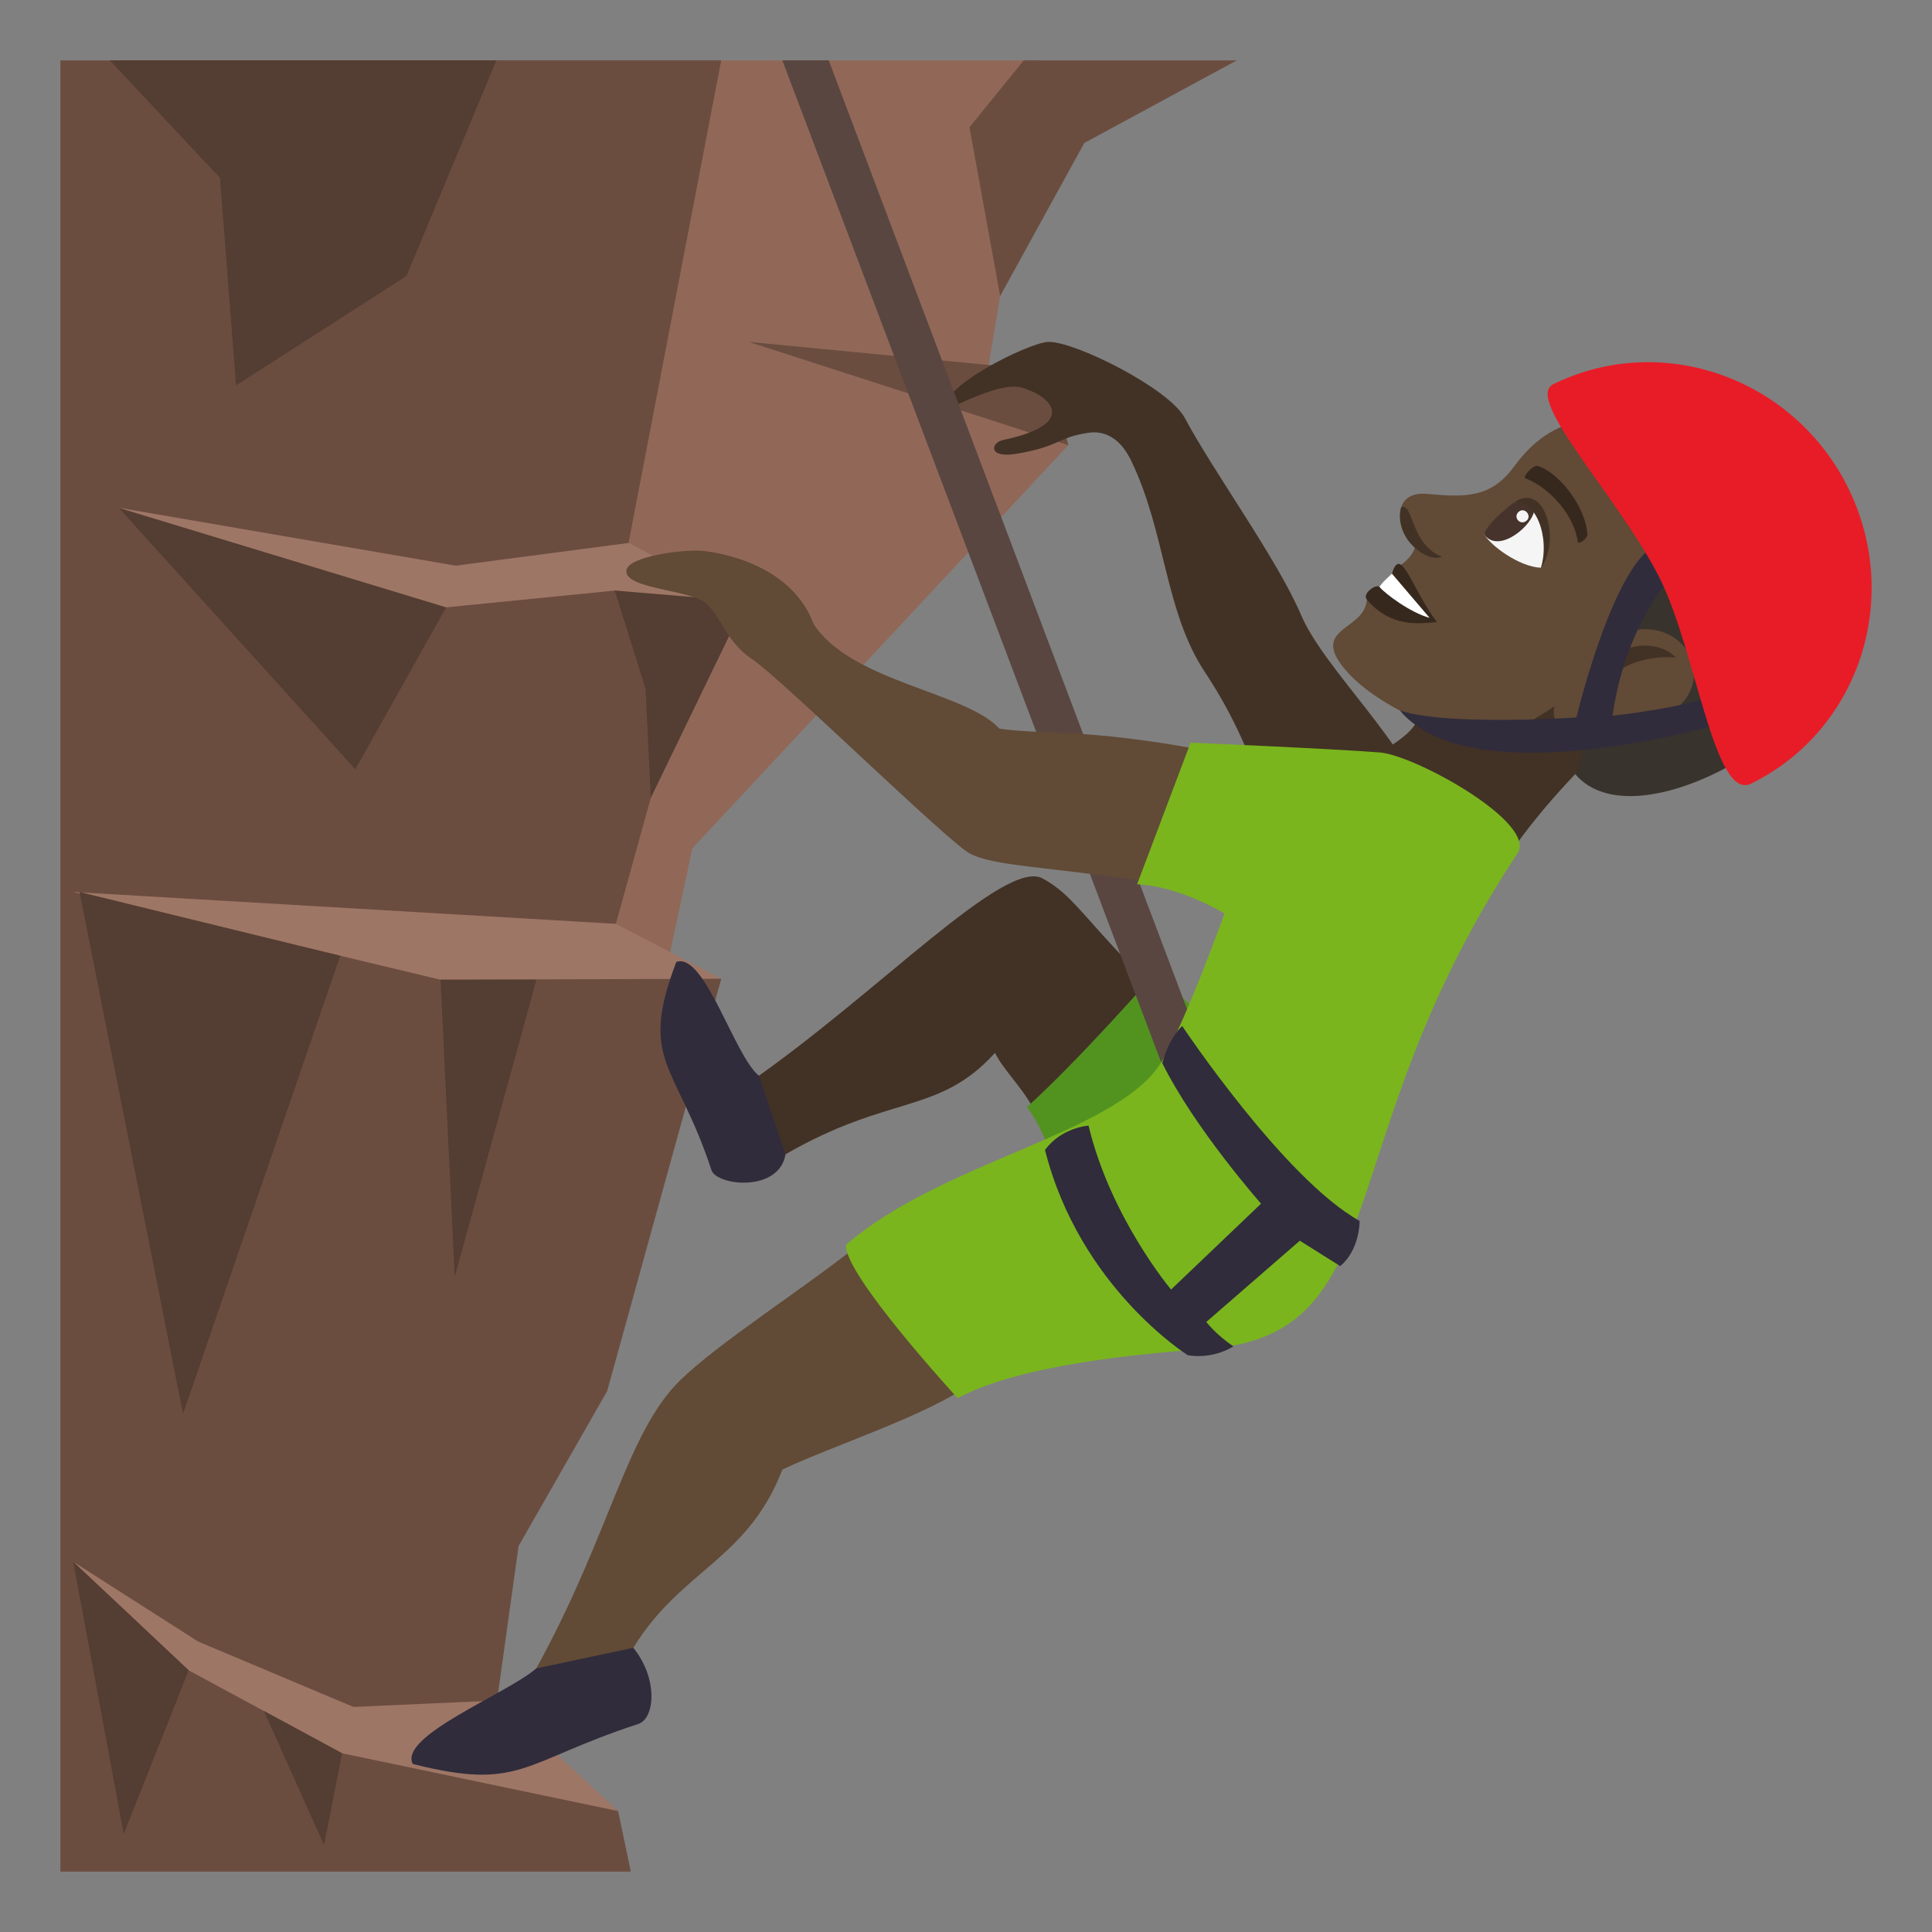 <?xml version="1.0" encoding="utf-8"?>
<!-- Generator: Adobe Illustrator 15.0.0, SVG Export Plug-In . SVG Version: 6.00 Build 0)  -->
<!DOCTYPE svg PUBLIC "-//W3C//DTD SVG 1.1//EN" "http://www.w3.org/Graphics/SVG/1.1/DTD/svg11.dtd">
<svg version="1.1" id="Layer_1" xmlns:x="http://ns.adobe.com/Extensibility/1.0/" xmlns:i="http://ns.adobe.com/AdobeIllustrator/10.0/" xmlns:graph="http://ns.adobe.com/Graphs/1.0/"
	 xmlns="http://www.w3.org/2000/svg" xmlns:xlink="http://www.w3.org/1999/xlink" xmlns:a="http://ns.adobe.com/AdobeSVGViewerExtensions/3.0/"
	 x="0px" y="0px" width="64px" height="64px" viewBox="0 0 64 64" enable-background="new 0 0 64 64" xml:space="preserve">
<rect x="0" y="0" width="64" height="64" fill="#808080" stroke="none"/>
<polygon fill="#916858" points="32.684,12.509 34.427,2 15.514,2 20.774,38.193 22.937,28.101 35.391,14.744 "/>
<polygon fill="#6B4D40" points="23.892,2 20.774,18.24 23.491,19.457 20.176,31.423 23.892,32.423 20.113,46.082 17.179,51.214 
	16.444,56.485 20.476,59.994 20.897,62 2,62 2,2 "/>
<polygon fill="#9E7666" points="2.425,51.735 6.564,54.379 11.709,56.545 16.522,56.329 20.476,59.994 11.332,58.079 6.251,55.332 
	"/>
<polygon fill="#9E7666" points="14.594,32.454 2.425,29.548 20.403,30.604 23.892,32.423 "/>
<polygon fill="#543D32" points="11.271,31.661 6.063,46.839 2.634,29.548 "/>
<polygon fill="#543D32" points="17.771,32.454 15.063,42.303 14.594,32.454 "/>
<polygon fill="#543D32" points="6.251,55.332 4.098,60.756 2.425,51.735 "/>
<polygon fill="#543D32" points="11.332,58.079 10.736,61.123 8.742,56.679 "/>
<polygon fill="#543D32" points="3.93,16.82 11.771,25.486 14.781,20.119 "/>
<polygon fill="#543D32" points="3.637,2 7.286,5.893 7.819,12.768 13.465,9.143 16.444,2 "/>
<polygon fill="#9E7666" points="3.93,16.82 15.096,18.739 20.823,17.986 24.798,20.06 20.364,19.563 14.781,20.119 "/>
<polygon fill="#6B4D40" points="24.798,11.325 34.75,12.282 35.391,14.744 "/>
<polygon fill="#543D32" points="21.384,22.813 20.364,19.563 24.708,19.923 21.558,26.433 "/>
<polygon fill="#6B4D40" points="33.913,2 40.971,2 35.92,4.736 33.131,9.808 32.114,4.216 "/>
<path fill="#423225" d="M46.507,23.192c1.541,0.729-1.248,1.925-1.525,2.157c0,0,2.995,0.391,5.173,2.732
	c0,0,0.762-1.146,2.266-2.686C57.029,21.698,46.507,23.192,46.507,23.192z"/>
<path fill="#614A36" d="M52.015,14.021c-0.863,0.304-1.384,0.794-1.873,1.45c-0.75,1.017-1.584,1.009-2.845,0.891
	c-1.198-0.115-1.075,1.088-0.431,1.778c-0.085,0.329-0.468,0.58-0.468,0.58s0.049,0.902-1.121,1.139
	c-0.053,1.044-1.915,0.913-0.709,2.33c1.177,1.384,3.816,2.253,4.393,2.291c0.911,0.06,2.532-1.086,2.532-1.086
	c-0.301,1.265,2.403,1.498,4.122,0.053C58.465,21.052,60.213,15.403,52.015,14.021z"/>
<path fill="#423225" d="M53.304,21.839c0.656-0.601,1.717-0.589,2.209-0.054c0,0-1.623-0.206-2.465,0.991
	C53.048,22.776,52.845,22.255,53.304,21.839z"/>
<path fill="#F5F5F5" d="M51.044,18.807c-0.72-0.028-1.688-0.748-1.868-1.102C50.803,15.204,51.591,17.579,51.044,18.807z"/>
<path fill="#45332C" d="M49.198,17.745c0.718,0.845,2.667-1.497,0.929-1.077C49.878,16.812,49.053,17.574,49.198,17.745z"/>
<path fill="#423225" d="M51.044,18.807c0.679-0.927,0.112-2.922-0.917-2.139C50.861,16.47,51.355,17.807,51.044,18.807z"/>
<path fill="#F5F5F5" d="M50.313,16.951c-0.21,0.175,0.045,0.475,0.254,0.3C50.76,17.087,50.507,16.787,50.313,16.951z"/>
<path fill="#36281D" d="M52.584,17.699c-0.063-0.955-0.998-2.101-1.66-2.262c-0.137-0.044-0.5,0.366-0.396,0.407
	c0.822,0.313,1.631,1.25,1.737,2.101C52.279,18.056,52.598,17.84,52.584,17.699z"/>
<path fill="#36281D" d="M46.111,19.004c0.054,0.415-0.41,0.444-0.41,0.444c-0.109-0.13-0.587,0.22-0.424,0.411
	c0.813,0.956,1.751,0.788,2.323,0.749C46.765,19.51,46.404,18.012,46.111,19.004z"/>
<path fill="#FFFFFF" d="M46.111,19.004c0,0-0.392,0.346-0.41,0.444c0.177,0.21,1.007,0.844,1.656,1.019L46.111,19.004z"/>
<path fill="#38332D" d="M60.609,21.607c0.611-1.583,0.248-3.509-1.691-5.792c-1.785-2.103-3.568-2.779-3.764-3.555
	c0,0-0.448,0.185-0.63,0.575c-0.262-0.28-0.215-0.616-0.218-0.614c-0.504,0.076-1.666,0.455-2.292,1.8
	c4.079,2.271,3.066,3.459,2.773,5.011c-0.07,0.358-1.505,0.628-1.747,2.328c2.338-1.651,4.297,1.064,2.16,2.358
	c-1.369,0.829-2.334,0.722-2.859,0.662c0.26,0.609-0.16,1.264-0.16,1.264C54.198,28.017,60.727,24.032,60.609,21.607z"/>
<path fill="#423225" d="M47.772,18.442c-0.384,0.151-0.844-0.203-1.063-0.461c-0.296-0.348-0.408-0.824-0.29-1.185
	C46.832,16.676,46.729,18.054,47.772,18.442z"/>
<path fill="#423225" d="M34.541,29.101c-1.252-0.689-5.465,3.814-9.74,6.771c-0.258,0.178,0.95,2.524,1.22,2.366
	c3.447-1.994,5.087-1.31,6.94-3.362c0.281,0.594,1.035,1.26,1.414,2.133c0.264,0.602,4.73-3.398,4.219-3.896
	C35.863,30.454,35.641,29.706,34.541,29.101z"/>
<path fill="#423225" d="M43.102,20.377c-0.789-1.853-2.887-4.721-3.855-6.533c-0.528-0.988-3.683-2.555-4.527-2.518
	c-0.677,0.031-3.76,1.584-3.334,2.229c2.035-0.98,2.359-0.76,2.692-0.633c0.854,0.326,1.49,1.158-0.851,1.654
	c-0.406,0.088-0.5,0.607,0.412,0.461c1.46-0.234,1.396-0.557,2.431-0.703c0.7-0.098,1.144,0.396,1.396,0.917
	c1.156,2.382,1.109,4.996,2.453,7.022c2.116,3.193,1.684,4.969,3.957,6.308c0.481,0.281,3.529-1.201,3.408-1.685
	C46.745,24.746,43.887,22.211,43.102,20.377z"/>
<path fill="#302C3B" d="M25.141,35.636c-0.818-0.656-1.797-4.107-2.738-3.771c-1.26,3.311,0,3.35,1.164,6.895
	c0.172,0.525,2.243,0.749,2.454-0.521L25.141,35.636z"/>
<path fill="#529320" d="M40.016,34.155c-0.229-0.77-1.77-1.891-1.77-1.891s-2.568,2.922-4.225,4.406c0,0,0.871,1.127,0.887,2.406
	C34.936,41.257,40.646,36.292,40.016,34.155z"/>
<path fill="#594640" d="M39.255,37.282L25.916,2h1.537l13.42,35.534C40.83,37.659,38.639,39.2,39.255,37.282z"/>
<path fill="#614A36" d="M39.734,24.826c-3.871-0.707-5.035-0.473-6.627-0.686c-1.088-1.213-4.908-1.547-6.154-3.465
	c-0.77-2.084-3.338-2.385-3.611-2.42c-0.613-0.08-2.539,0.164-2.592,0.641c-0.068,0.617,2.084,0.629,2.631,1.084
	c0.492,0.413,0.675,1.29,1.531,1.854c0.938,0.617,6.49,6.057,7.213,6.438c0.8,0.424,2.436,0.42,6.105,0.961
	C38.941,29.339,40.439,24.955,39.734,24.826z"/>
<path fill="#614A36" d="M17.764,55.269c2.432-4.41,2.986-7.797,4.76-9.537c1.273-1.248,4.027-2.992,5.857-4.449
	c0.598-0.475,4.447,4.035,3.842,4.502c-1.383,1.068-4.672,2.111-6.307,2.898c-1.158,3-3.349,3.312-4.937,5.903
	C20.804,54.873,17.594,55.577,17.764,55.269z"/>
<path fill="#302C3B" d="M17.764,55.269c-0.98,0.848-4.555,2.23-4.092,3.164c3.588,0.908,3.617-0.066,7.475-1.326
	c0.549-0.18,0.661-1.499-0.167-2.521L17.764,55.269z"/>
<path fill="#7AB51D" d="M39.439,24.602l-1.771,4.69c1.422,0.066,2.896,0.969,2.896,0.969s-1.469,4.092-2.219,5.113
	c-1.625,2.219-7.227,3.172-10.318,5.861c-0.109,0.943,3.695,5.08,3.695,5.08c1.963-1.061,5.754-1.459,8.215-1.627
	c6.381-0.438,3.994-6.83,10.332-16.422c0.664-1.007-3.397-3.25-4.56-3.34C44.03,24.796,39.439,24.602,39.439,24.602z"/>
<path fill="#302C3B" d="M57.27,23.9c0,0-0.132-1.043-0.355-0.931c-0.933,0.465-3.493,0.74-3.493,0.74s0.291-3.045,2.401-5.124
	c0.181-0.177-0.59-0.632-0.834-0.569c-1.481,0.378-2.768,5.751-2.768,5.751s-4.292,0.289-5.847-0.229
	C48.823,26.453,57.27,23.9,57.27,23.9z"/>
<path fill="#E81C27" d="M61.219,16.154c-1.812-3.654-6.184-5.188-9.766-3.425c-0.987,0.485,2.233,3.814,3.546,6.463
	c1.195,2.414,1.793,7.365,3.008,6.767C61.589,24.199,63.028,19.809,61.219,16.154z"/>
<path fill="#302C3B" d="M39.162,33.988c0,0,3.382,5.072,5.879,6.458c-0.037,1.063-0.646,1.494-0.646,1.494L43.058,41.1l-3.098,2.692
	c0,0,0.33,0.43,0.9,0.808c-0.747,0.456-1.512,0.293-1.512,0.293s-3.581-2.239-4.731-6.8c0.553-0.751,1.442-0.805,1.442-0.805
	c0.735,3.058,2.734,5.43,2.734,5.43l2.981-2.845c0,0-2.197-2.487-3.273-4.657C38.753,34.327,39.162,33.988,39.162,33.988z"/>
</svg>
